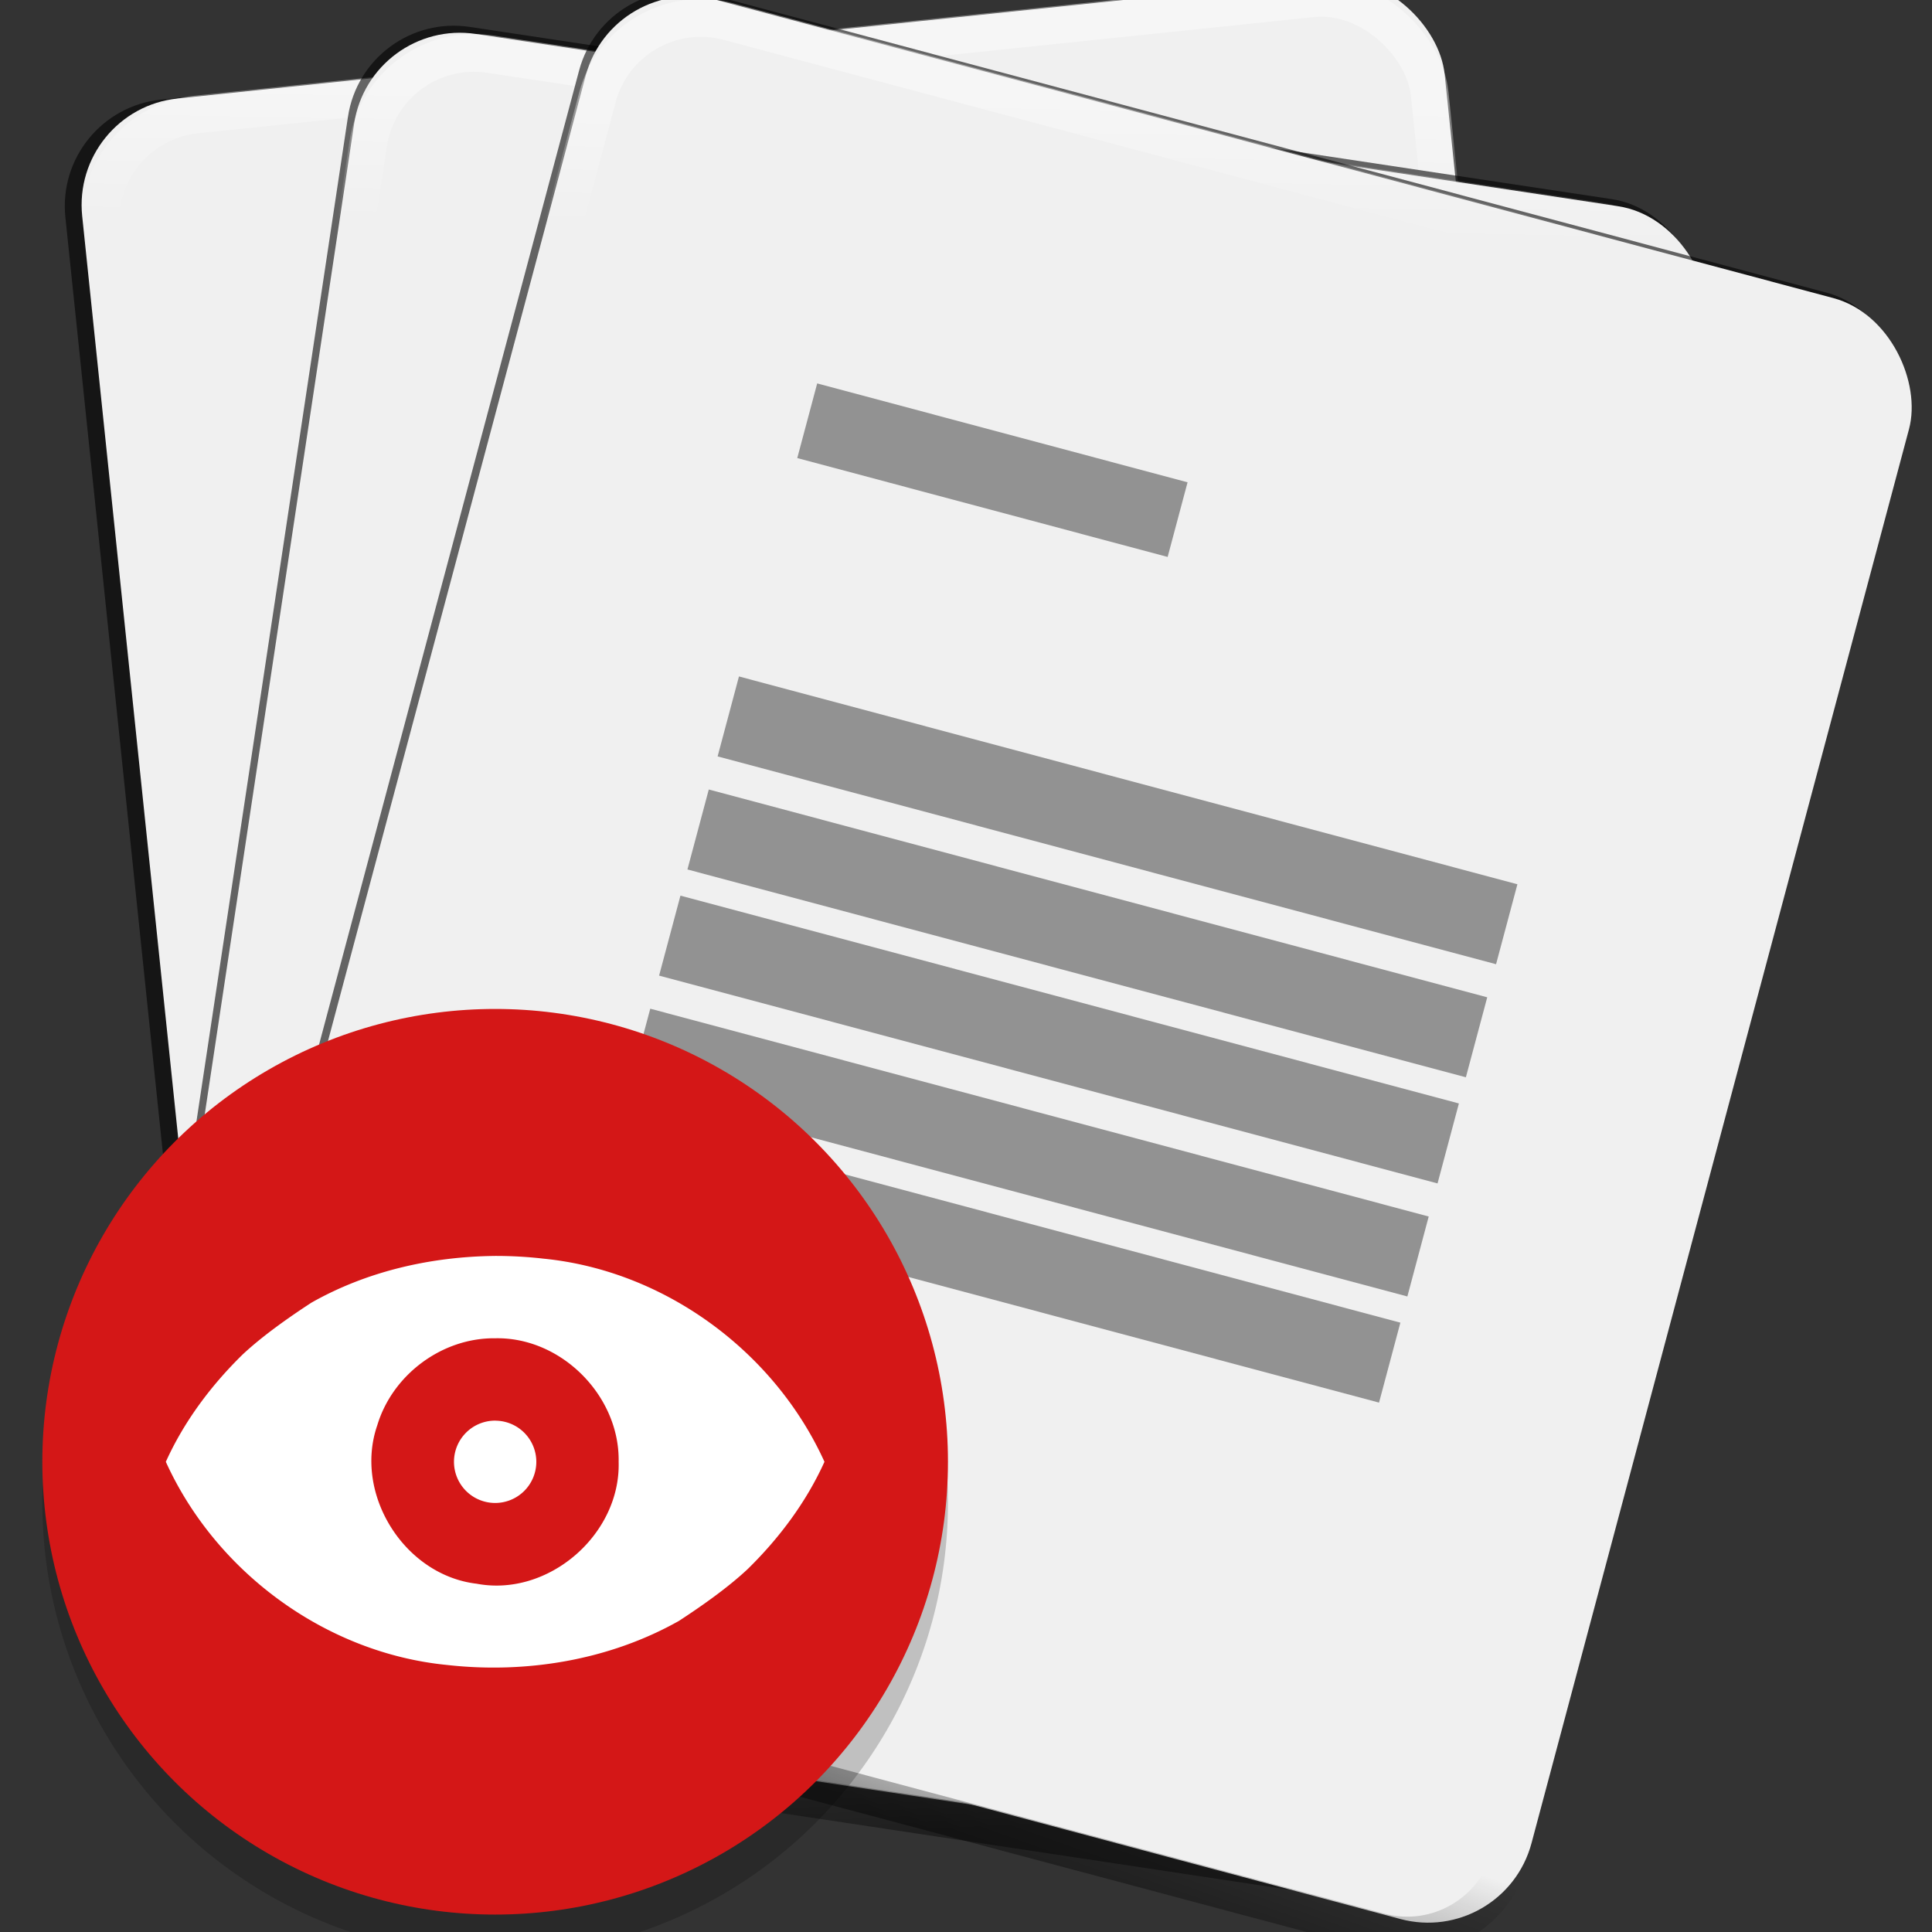 <?xml version="1.0" encoding="UTF-8" standalone="no"?>
<svg
   xmlns:dc="http://purl.org/dc/elements/1.1/"
   xmlns:cc="http://creativecommons.org/ns#"
   xmlns:rdf="http://www.w3.org/1999/02/22-rdf-syntax-ns#"
   xmlns:svg="http://www.w3.org/2000/svg"
   xmlns="http://www.w3.org/2000/svg"
   xmlns:xlink="http://www.w3.org/1999/xlink"
   xmlns:sodipodi="http://sodipodi.sourceforge.net/DTD/sodipodi-0.dtd"
   xmlns:inkscape="http://www.inkscape.org/namespaces/inkscape"
   width="512"
   height="512"
   version="1.1"
   viewBox="0 0 384 384"
   id="svg28"
   sodipodi:docname="epdfview.svg"
   inkscape:version="0.92.4 (5da689c313, 2019-01-14)">
  <rect x="0" y="0" width="384" height="384" fill="#333333" stroke="none"/>
  <defs
     id="defs32">
    <linearGradient
       inkscape:collect="always"
       xlink:href="#linearGradient924"
       id="linearGradient926-96"
       x1="180.871"
       y1="18.712"
       x2="180.35"
       y2="46.373"
       gradientUnits="userSpaceOnUse"
       gradientTransform="matrix(1.052,0.11,-0.11,1.052,11.689,-16.573)" />
    <linearGradient
       inkscape:collect="always"
       id="linearGradient924">
      <stop
         style="stop-color:#ffffff;stop-opacity:1;"
         offset="0"
         id="stop920" />
      <stop
         style="stop-color:#ffffff;stop-opacity:0;"
         offset="1"
         id="stop922" />
    </linearGradient>
    <linearGradient
       inkscape:collect="always"
       xlink:href="#linearGradient892"
       id="linearGradient894-3"
       x1="195.515"
       y1="364.475"
       x2="194.18"
       y2="336.814"
       gradientUnits="userSpaceOnUse"
       gradientTransform="matrix(1.052,0.11,-0.11,1.052,11.689,-16.573)" />
    <linearGradient
       inkscape:collect="always"
       id="linearGradient892">
      <stop
         style="stop-color:#000000;stop-opacity:1;"
         offset="0"
         id="stop888" />
      <stop
         style="stop-color:#000000;stop-opacity:0;"
         offset="1"
         id="stop890" />
    </linearGradient>
    <linearGradient
       inkscape:collect="always"
       xlink:href="#linearGradient924"
       id="linearGradient926-96-7"
       x1="180.871"
       y1="18.712"
       x2="180.35"
       y2="46.373"
       gradientUnits="userSpaceOnUse"
       gradientTransform="matrix(1.045,-0.158,0.158,1.045,-53.314,15.724)" />
    <linearGradient
       inkscape:collect="always"
       xlink:href="#linearGradient892"
       id="linearGradient894-3-6"
       x1="195.515"
       y1="364.475"
       x2="194.18"
       y2="336.814"
       gradientUnits="userSpaceOnUse"
       gradientTransform="matrix(1.045,-0.158,0.158,1.045,-53.314,15.724)" />
    <linearGradient
       inkscape:collect="always"
       xlink:href="#linearGradient924"
       id="linearGradient926-96-8"
       x1="180.871"
       y1="18.712"
       x2="180.35"
       y2="46.373"
       gradientUnits="userSpaceOnUse"
       gradientTransform="matrix(1.022,-0.272,0.272,1.022,-98.868,46.701)" />
    <linearGradient
       inkscape:collect="always"
       xlink:href="#linearGradient892"
       id="linearGradient894-3-8"
       x1="169.052"
       y1="358.147"
       x2="178.648"
       y2="331.061"
       gradientUnits="userSpaceOnUse"
       gradientTransform="matrix(1.022,-0.272,0.272,1.022,-98.868,46.701)" />
  </defs>
  <sodipodi:namedview
     pagecolor="#ffffff"
     bordercolor="#666666"
     borderopacity="1"
     objecttolerance="10"
     gridtolerance="10"
     guidetolerance="10"
     inkscape:pageopacity="0"
     inkscape:pageshadow="2"
     inkscape:window-width="1366"
     inkscape:window-height="682"
     id="namedview30"
     showgrid="false"
     inkscape:zoom="1.3037281"
     inkscape:cx="220.29342"
     inkscape:cy="96.063172"
     inkscape:window-x="0"
     inkscape:window-y="0"
     inkscape:window-maximized="1"
     inkscape:current-layer="svg28"
     showguides="false" />
  <g
     id="g2090"
     transform="matrix(0.941,-0.098,0.098,0.941,-9.371,16.737)"
     style="stroke-width:1.057">
    <rect
       ry="22.498"
       rx="22.499"
       y="7.751"
       x="20.617"
       height="352.5"
       width="287.776"
       id="rect837-5-7"
       style="opacity:1;fill:#000000;fill-opacity:0.588;stroke:none;stroke-width:7.93;stroke-linecap:round;stroke-linejoin:round;stroke-miterlimit:4;stroke-dasharray:none;stroke-opacity:1;paint-order:stroke fill markers" />
    <rect
       ry="22.498"
       rx="22.499"
       y="7.875"
       x="24.155"
       height="352.5"
       width="287.776"
       id="rect837-5"
       style="opacity:1;fill:#f0f0f0;fill-opacity:1;stroke:none;stroke-width:7.93;stroke-linecap:round;stroke-linejoin:round;stroke-miterlimit:4;stroke-dasharray:none;stroke-opacity:1;paint-order:stroke fill markers" />
    <rect
       ry="22.498"
       rx="22.499"
       y="11.625"
       x="27.707"
       height="345"
       width="280.67"
       id="rect837-3-3-6"
       style="opacity:0.4;fill:none;fill-opacity:1;stroke:url(#linearGradient926-96);stroke-width:7.93;stroke-linecap:round;stroke-linejoin:round;stroke-miterlimit:4;stroke-dasharray:none;stroke-opacity:1;paint-order:stroke fill markers" />
    <rect
       ry="22.498"
       rx="22.499"
       y="19.125"
       x="27.707"
       height="345"
       width="280.67"
       id="rect837-3-6"
       style="opacity:0.4;fill:none;fill-opacity:1;stroke:url(#linearGradient894-3);stroke-width:7.93;stroke-linecap:round;stroke-linejoin:round;stroke-miterlimit:4;stroke-dasharray:none;stroke-opacity:1;paint-order:stroke fill markers" />
    <path
       id="path27-6-4"
       d="m 87.824,191.653 v 17.389 H 257.104 v -17.389 z m 0,0"
       style="fill:#000000;fill-opacity:0.392;stroke-width:1.057"
       inkscape:connector-curvature="0" />
    <path
       id="path27-6-2-0"
       d="m 87.824,239.319 v 17.389 H 257.104 V 239.319 Z m 0,0"
       style="fill:#000000;fill-opacity:0.392;stroke-width:1.057"
       inkscape:connector-curvature="0" />
    <path
       id="path23-9-04"
       d="m 87.824,80.264 v 16.233 h 80.542 v -16.233 z m 0,0"
       style="fill:#000000;fill-opacity:0.392;stroke-width:1.057"
       inkscape:connector-curvature="0" />
    <path
       id="path27-6-2-1-6"
       d="m 87.824,216.236 v 17.389 H 257.104 v -17.389 z m 0,0"
       style="fill:#000000;fill-opacity:0.392;stroke-width:1.057"
       inkscape:connector-curvature="0" />
    <path
       id="path27-6-27-2"
       d="m 87.824,168.569 v 17.389 H 257.104 v -17.389 z m 0,0"
       style="fill:#000000;fill-opacity:0.392;stroke-width:1.057"
       inkscape:connector-curvature="0" />
    <path
       id="path27-6-27-0-6"
       d="m 87.824,143.986 v 17.389 H 257.104 v -17.389 z m 0,0"
       style="fill:#000000;fill-opacity:0.392;stroke-width:1.057"
       inkscape:connector-curvature="0" />
  </g>
  <g
     id="g2090-6"
     transform="matrix(0.935,0.141,-0.141,0.935,52.079,-7.19)"
     style="stroke-width:1.057">
    <rect
       ry="22.498"
       rx="22.499"
       y="6.601"
       x="22.656"
       height="352.5"
       width="287.776"
       id="rect837-5-7-5"
       style="opacity:1;fill:#000000;fill-opacity:0.588;stroke:none;stroke-width:7.93;stroke-linecap:round;stroke-linejoin:round;stroke-miterlimit:4;stroke-dasharray:none;stroke-opacity:1;paint-order:stroke fill markers" />
    <rect
       ry="22.498"
       rx="22.499"
       y="7.875"
       x="24.155"
       height="352.5"
       width="287.776"
       id="rect837-5-8"
       style="opacity:1;fill:#f0f0f0;fill-opacity:1;stroke:none;stroke-width:7.93;stroke-linecap:round;stroke-linejoin:round;stroke-miterlimit:4;stroke-dasharray:none;stroke-opacity:1;paint-order:stroke fill markers" />
    <rect
       ry="22.498"
       rx="22.499"
       y="11.625"
       x="27.707"
       height="345"
       width="280.67"
       id="rect837-3-3-6-7"
       style="opacity:0.4;fill:none;fill-opacity:1;stroke:url(#linearGradient926-96-7);stroke-width:7.93;stroke-linecap:round;stroke-linejoin:round;stroke-miterlimit:4;stroke-dasharray:none;stroke-opacity:1;paint-order:stroke fill markers" />
    <rect
       ry="22.498"
       rx="22.499"
       y="19.125"
       x="27.707"
       height="345"
       width="280.67"
       id="rect837-3-6-9"
       style="opacity:0.4;fill:none;fill-opacity:1;stroke:url(#linearGradient894-3-6);stroke-width:7.93;stroke-linecap:round;stroke-linejoin:round;stroke-miterlimit:4;stroke-dasharray:none;stroke-opacity:1;paint-order:stroke fill markers" />
    <path
       id="path27-6-4-6"
       d="m 87.824,191.653 v 17.389 H 257.104 v -17.389 z m 0,0"
       style="fill:#000000;fill-opacity:0.392;stroke-width:1.057"
       inkscape:connector-curvature="0" />
    <path
       id="path27-6-2-0-0"
       d="m 87.824,239.319 v 17.389 H 257.104 V 239.319 Z m 0,0"
       style="fill:#000000;fill-opacity:0.392;stroke-width:1.057"
       inkscape:connector-curvature="0" />
    <path
       id="path23-9-04-4"
       d="m 87.824,80.264 v 16.233 h 80.542 v -16.233 z m 0,0"
       style="fill:#000000;fill-opacity:0.392;stroke-width:1.057"
       inkscape:connector-curvature="0" />
    <path
       id="path27-6-2-1-6-1"
       d="m 87.824,216.236 v 17.389 H 257.104 v -17.389 z m 0,0"
       style="fill:#000000;fill-opacity:0.392;stroke-width:1.057"
       inkscape:connector-curvature="0" />
    <path
       id="path27-6-27-2-0"
       d="m 87.824,168.569 v 17.389 H 257.104 v -17.389 z m 0,0"
       style="fill:#000000;fill-opacity:0.392;stroke-width:1.057"
       inkscape:connector-curvature="0" />
    <path
       id="path27-6-27-0-6-4"
       d="m 87.824,143.986 v 17.389 H 257.104 v -17.389 z m 0,0"
       style="fill:#000000;fill-opacity:0.392;stroke-width:1.057"
       inkscape:connector-curvature="0" />
  </g>
  <g
     id="g2090-4"
     transform="matrix(0.914,0.244,-0.244,0.914,101.736,-18.583)"
     style="stroke-width:1.057">
    <rect
       ry="22.498"
       rx="22.499"
       y="7.14"
       x="22.537"
       height="352.5"
       width="287.776"
       id="rect837-5-7-7"
       style="opacity:1;fill:#000000;fill-opacity:0.588;stroke:none;stroke-width:7.93;stroke-linecap:round;stroke-linejoin:round;stroke-miterlimit:4;stroke-dasharray:none;stroke-opacity:1;paint-order:stroke fill markers" />
    <rect
       ry="22.498"
       rx="22.499"
       y="7.875"
       x="24.155"
       height="352.5"
       width="287.776"
       id="rect837-5-9"
       style="opacity:1;fill:#f0f0f0;fill-opacity:1;stroke:none;stroke-width:7.93;stroke-linecap:round;stroke-linejoin:round;stroke-miterlimit:4;stroke-dasharray:none;stroke-opacity:1;paint-order:stroke fill markers" />
    <rect
       ry="22.498"
       rx="22.499"
       y="11.625"
       x="27.707"
       height="345"
       width="280.67"
       id="rect837-3-3-6-3"
       style="opacity:0.4;fill:none;fill-opacity:1;stroke:url(#linearGradient926-96-8);stroke-width:7.93;stroke-linecap:round;stroke-linejoin:round;stroke-miterlimit:4;stroke-dasharray:none;stroke-opacity:1;paint-order:stroke fill markers" />
    <rect
       ry="22.498"
       rx="22.499"
       y="19.125"
       x="27.707"
       height="345"
       width="280.67"
       id="rect837-3-6-92"
       style="opacity:0.4;fill:none;fill-opacity:1;stroke:url(#linearGradient894-3-8);stroke-width:7.93;stroke-linecap:round;stroke-linejoin:round;stroke-miterlimit:4;stroke-dasharray:none;stroke-opacity:1;paint-order:stroke fill markers" />
    <path
       id="path27-6-4-8"
       d="m 87.824,191.653 v 17.389 H 257.104 v -17.389 z m 0,0"
       style="fill:#000000;fill-opacity:0.392;stroke-width:1.057"
       inkscape:connector-curvature="0" />
    <path
       id="path27-6-2-0-3"
       d="m 87.824,239.319 v 17.389 H 257.104 V 239.319 Z m 0,0"
       style="fill:#000000;fill-opacity:0.392;stroke-width:1.057"
       inkscape:connector-curvature="0" />
    <path
       id="path23-9-04-0"
       d="m 87.824,80.264 v 16.233 h 80.542 v -16.233 z m 0,0"
       style="fill:#000000;fill-opacity:0.392;stroke-width:1.057"
       inkscape:connector-curvature="0" />
    <path
       id="path27-6-2-1-6-17"
       d="m 87.824,216.236 v 17.389 H 257.104 v -17.389 z m 0,0"
       style="fill:#000000;fill-opacity:0.392;stroke-width:1.057"
       inkscape:connector-curvature="0" />
    <path
       id="path27-6-27-2-8"
       d="m 87.824,168.569 v 17.389 H 257.104 v -17.389 z m 0,0"
       style="fill:#000000;fill-opacity:0.392;stroke-width:1.057"
       inkscape:connector-curvature="0" />
    <path
       id="path27-6-27-0-6-9"
       d="m 87.824,143.986 v 17.389 H 257.104 v -17.389 z m 0,0"
       style="fill:#000000;fill-opacity:0.392;stroke-width:1.057"
       inkscape:connector-curvature="0" />
  </g>
  <circle
     style="opacity:0.2;stroke-width:0.75"
     id="circle8"
     r="90"
     cy="298.718"
     cx="98.415" />
  <circle
     style="fill:#d41717;fill-opacity:1;stroke-width:0.75"
     id="circle10"
     r="90"
     cy="290.536"
     cx="98.415" />
  <path
     style="fill:#ffffff;fill-rule:evenodd;stroke-width:0.75"
     inkscape:connector-curvature="0"
     id="path12-3"
     d="m 98.415,249.627 c -12.688,0.124 -25.463,3.023 -36.515,9.286 -4.405,2.869 -9.694,6.575 -13.679,10.309 -6.271,6.141 -11.639,13.306 -15.261,21.322 9.94,21.928 31.794,38 55.834,40.374 15.77,1.785 32.272,-0.94 46.135,-8.743 4.405,-2.869 9.694,-6.575 13.679,-10.309 6.271,-6.141 11.639,-13.307 15.261,-21.322 -9.941,-21.927 -31.793,-38.003 -55.834,-40.375 -3.19,-0.372 -6.409,-0.544 -9.62,-0.544 z m 0,16.367 c 13.148,-0.291 24.793,11.472 24.545,24.551 0.421,14.456 -13.983,26.931 -28.221,24.231 -14.38,-1.688 -24.481,-17.822 -19.752,-31.488 3.02,-10.06 12.893,-17.419 23.427,-17.295 z m 0,16.367 a 8.182,8.183 0 0 0 -8.182,8.183 8.182,8.183 0 0 0 8.182,8.183 8.182,8.183 0 0 0 8.182,-8.183 8.182,8.183 0 0 0 -8.182,-8.174 z" />
</svg>
